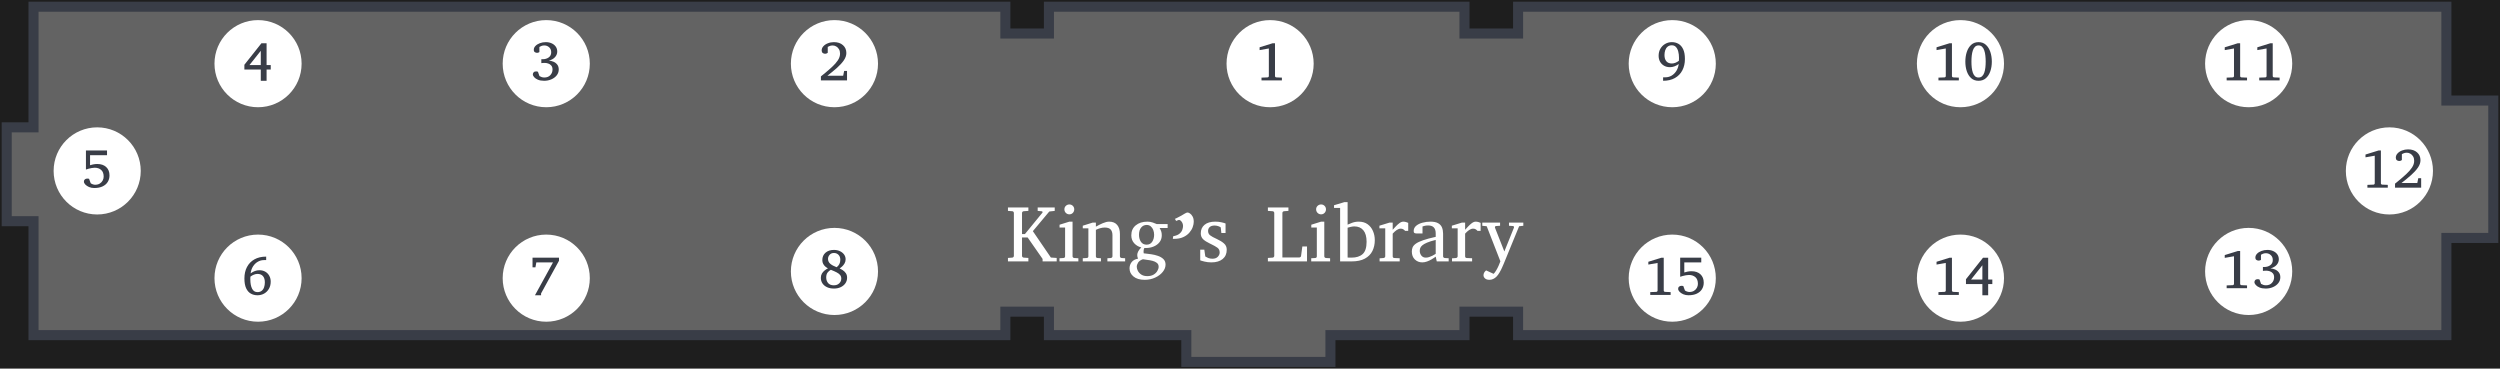 <svg width="373" height="55" viewBox="0 0 373 55" fill="none" xmlns="http://www.w3.org/2000/svg">
<rect width="373" height="55" fill="#1E1E1E"/>
<path d="M177 50V54H198.5V50H218.5V46.5H226.5V50H365V35.5H372V15H365V1H226.5V5H218.5V1H156.5V5H150V1H5V19H1V33H5V50H150V46.5H156.5V50H177Z" fill="#636363" stroke="#393D47" stroke-width="1.5"/>
<path d="M157.658 39H155.555V38.631L153.322 35.426H152.484V38.174C152.484 38.232 152.506 38.289 152.549 38.344C152.596 38.398 152.662 38.43 152.748 38.438L153.434 38.484V39H150.387V38.484L151.02 38.438C151.105 38.43 151.168 38.398 151.207 38.344C151.25 38.289 151.271 38.232 151.271 38.174V31.775C151.271 31.717 151.25 31.66 151.207 31.605C151.168 31.547 151.105 31.516 151.02 31.512L150.387 31.465V30.949H153.434V31.465L152.748 31.512C152.662 31.516 152.596 31.547 152.549 31.605C152.506 31.66 152.484 31.717 152.484 31.775V34.922H152.918L155.531 31.729C155.547 31.713 155.555 31.691 155.555 31.664C155.555 31.578 155.516 31.531 155.438 31.523L154.822 31.465V30.949H157.365V31.465C157.365 31.465 157.301 31.473 157.172 31.488C157.047 31.5 156.918 31.514 156.785 31.529C156.652 31.545 156.574 31.555 156.551 31.559L154.102 34.488L156.791 38.426L157.658 38.484V39ZM160.277 31.236C160.277 31.439 160.207 31.615 160.066 31.764C159.926 31.908 159.754 31.98 159.551 31.98C159.348 31.98 159.172 31.908 159.023 31.764C158.879 31.615 158.807 31.439 158.807 31.236C158.807 31.029 158.879 30.855 159.023 30.715C159.172 30.574 159.348 30.504 159.551 30.504C159.754 30.504 159.926 30.574 160.066 30.715C160.207 30.855 160.277 31.029 160.277 31.236ZM160.893 39H158.074V38.531L158.66 38.496C158.828 38.484 158.912 38.397 158.912 38.232V33.949H158.086V33.527L159.551 33.07H160.025V38.232C160.025 38.307 160.049 38.367 160.096 38.414C160.146 38.461 160.207 38.488 160.277 38.496L160.893 38.531V39ZM167.871 39H165.223V38.531L165.727 38.496C165.797 38.488 165.855 38.461 165.902 38.414C165.953 38.367 165.979 38.307 165.979 38.232V35.109C165.979 34.73 165.891 34.443 165.715 34.248C165.539 34.049 165.242 33.949 164.824 33.949C164.598 33.949 164.371 33.982 164.145 34.049C163.922 34.111 163.709 34.193 163.506 34.295V38.232C163.506 38.397 163.59 38.484 163.758 38.496L164.262 38.531V39H161.549V38.531L162.135 38.496C162.303 38.484 162.387 38.397 162.387 38.232V34.066H161.549V33.674L163.014 33.217H163.506V33.815C163.842 33.623 164.186 33.451 164.537 33.299C164.893 33.147 165.209 33.07 165.486 33.07C166.01 33.07 166.408 33.234 166.682 33.562C166.955 33.887 167.092 34.34 167.092 34.922V38.232C167.092 38.307 167.115 38.367 167.162 38.414C167.213 38.461 167.273 38.488 167.344 38.496L167.871 38.531V39ZM174.211 34.02H173.016C173.105 34.164 173.182 34.322 173.244 34.494C173.307 34.666 173.338 34.867 173.338 35.098C173.338 35.496 173.229 35.838 173.01 36.123C172.791 36.404 172.502 36.621 172.143 36.773C171.787 36.926 171.4 37.002 170.982 37.002C170.943 37.002 170.904 37.002 170.865 37.002C170.826 37.002 170.787 37 170.748 36.996C170.697 37.078 170.662 37.166 170.643 37.26C170.627 37.353 170.619 37.441 170.619 37.523C170.619 37.598 170.623 37.66 170.631 37.711C170.639 37.762 170.645 37.791 170.648 37.799L170.818 37.816C171.1 37.844 171.414 37.883 171.762 37.934C172.113 37.984 172.451 38.066 172.775 38.18C173.104 38.293 173.373 38.453 173.584 38.66C173.795 38.867 173.9 39.141 173.9 39.48C173.9 39.859 173.762 40.221 173.484 40.565C173.207 40.912 172.832 41.195 172.359 41.414C171.891 41.637 171.365 41.748 170.783 41.748C170.068 41.748 169.514 41.584 169.119 41.256C168.725 40.932 168.527 40.527 168.527 40.043C168.527 39.695 168.631 39.385 168.838 39.111C169.045 38.842 169.365 38.668 169.799 38.59C169.756 38.465 169.725 38.375 169.705 38.32C169.686 38.266 169.676 38.172 169.676 38.039C169.676 37.883 169.723 37.711 169.816 37.523C169.914 37.332 170.068 37.129 170.279 36.914C169.881 36.824 169.533 36.623 169.236 36.31C168.939 35.994 168.791 35.594 168.791 35.109C168.791 34.48 169.012 33.984 169.453 33.621C169.898 33.254 170.48 33.07 171.199 33.07C171.484 33.07 171.748 33.113 171.99 33.199C172.236 33.281 172.438 33.359 172.594 33.434H174.211V34.02ZM172.195 35.027C172.195 34.773 172.152 34.535 172.066 34.312C171.98 34.09 171.855 33.91 171.691 33.773C171.527 33.633 171.324 33.562 171.082 33.562C170.746 33.562 170.471 33.693 170.256 33.955C170.045 34.213 169.939 34.574 169.939 35.039C169.939 35.441 170.035 35.787 170.227 36.076C170.418 36.361 170.703 36.504 171.082 36.504C171.441 36.504 171.717 36.359 171.908 36.07C172.1 35.781 172.195 35.434 172.195 35.027ZM172.869 39.803C172.869 39.553 172.781 39.359 172.605 39.223C172.434 39.086 172.219 38.984 171.961 38.918C171.703 38.852 171.443 38.805 171.182 38.777C170.92 38.746 170.699 38.713 170.52 38.678C170.172 38.803 169.932 38.973 169.799 39.188C169.67 39.402 169.605 39.607 169.605 39.803C169.605 39.994 169.66 40.197 169.77 40.412C169.883 40.631 170.055 40.816 170.285 40.969C170.52 41.121 170.816 41.197 171.176 41.197C171.559 41.197 171.875 41.121 172.125 40.969C172.375 40.816 172.561 40.631 172.682 40.412C172.807 40.197 172.869 39.994 172.869 39.803ZM178.107 33.094C178.107 33.332 178.055 33.598 177.949 33.891C177.844 34.18 177.676 34.457 177.445 34.723C177.215 34.988 176.912 35.207 176.537 35.379C176.166 35.551 175.711 35.637 175.172 35.637C175.145 35.637 175.113 35.637 175.078 35.637C175.047 35.633 175.016 35.631 174.984 35.631L175.043 35.244C175.457 35.17 175.768 35.045 175.975 34.869C176.186 34.693 176.326 34.502 176.396 34.295C176.471 34.084 176.508 33.897 176.508 33.732C176.508 33.486 176.441 33.273 176.309 33.094C176.18 32.91 176.047 32.818 175.91 32.818C175.848 32.818 175.76 32.844 175.646 32.895C175.533 32.941 175.477 32.965 175.477 32.965L175.301 32.654C175.301 32.654 175.391 32.613 175.57 32.531C175.75 32.449 175.971 32.334 176.232 32.185C176.396 32.088 176.57 31.984 176.754 31.875C176.938 31.762 177.08 31.705 177.182 31.705C177.275 31.705 177.395 31.752 177.539 31.846C177.688 31.939 177.818 32.09 177.932 32.297C178.049 32.5 178.107 32.766 178.107 33.094ZM183.029 37.26C183.029 37.85 182.826 38.312 182.42 38.648C182.014 38.98 181.453 39.147 180.738 39.147C180.371 39.147 180.031 39.107 179.719 39.029C179.41 38.955 179.195 38.893 179.074 38.842V37.248H179.684L179.83 38.268C179.951 38.346 180.1 38.422 180.275 38.496C180.455 38.566 180.662 38.602 180.896 38.602C181.24 38.602 181.506 38.506 181.693 38.315C181.881 38.123 181.975 37.908 181.975 37.67C181.975 37.353 181.861 37.115 181.635 36.955C181.408 36.791 181.086 36.609 180.668 36.41L180.51 36.334C180.072 36.127 179.736 35.912 179.502 35.69C179.271 35.463 179.156 35.17 179.156 34.81C179.156 34.275 179.344 33.852 179.719 33.539C180.094 33.227 180.627 33.07 181.318 33.07C181.67 33.07 181.982 33.103 182.256 33.17C182.533 33.232 182.732 33.291 182.854 33.346V34.764H182.227L182.133 33.926C182.047 33.859 181.92 33.797 181.752 33.738C181.584 33.68 181.406 33.65 181.219 33.65C180.891 33.65 180.646 33.727 180.486 33.879C180.326 34.027 180.246 34.219 180.246 34.453C180.246 34.723 180.342 34.938 180.533 35.098C180.729 35.254 181.08 35.447 181.588 35.678C182.006 35.869 182.35 36.084 182.619 36.322C182.893 36.557 183.029 36.869 183.029 37.26ZM195.006 39H189.17V38.484L189.867 38.438C189.953 38.43 190.016 38.398 190.055 38.344C190.098 38.289 190.119 38.232 190.119 38.174V31.775C190.119 31.717 190.098 31.66 190.055 31.605C190.016 31.547 189.953 31.516 189.867 31.512L189.17 31.465V30.949H192.234V31.465L191.596 31.512C191.51 31.516 191.443 31.547 191.396 31.605C191.354 31.66 191.332 31.717 191.332 31.775V38.414H193.852C193.906 38.414 193.963 38.393 194.021 38.35C194.08 38.307 194.111 38.26 194.115 38.209L194.309 36.768H195.006V39ZM197.836 31.236C197.836 31.439 197.766 31.615 197.625 31.764C197.484 31.908 197.312 31.98 197.109 31.98C196.906 31.98 196.73 31.908 196.582 31.764C196.438 31.615 196.365 31.439 196.365 31.236C196.365 31.029 196.438 30.855 196.582 30.715C196.73 30.574 196.906 30.504 197.109 30.504C197.312 30.504 197.484 30.574 197.625 30.715C197.766 30.855 197.836 31.029 197.836 31.236ZM198.451 39H195.633V38.531L196.219 38.496C196.387 38.484 196.471 38.397 196.471 38.232V33.949H195.645V33.527L197.109 33.07H197.584V38.232C197.584 38.307 197.607 38.367 197.654 38.414C197.705 38.461 197.766 38.488 197.836 38.496L198.451 38.531V39ZM205.119 35.83C205.119 36.432 205 36.973 204.762 37.453C204.523 37.93 204.15 38.307 203.643 38.584C203.135 38.861 202.479 39 201.674 39H199.945V31.02H199.037V30.621L200.584 30.158H201.064V33.516C201.201 33.449 201.422 33.359 201.727 33.246C202.035 33.129 202.365 33.07 202.717 33.07C203.244 33.07 203.686 33.197 204.041 33.451C204.396 33.705 204.664 34.043 204.844 34.465C205.027 34.883 205.119 35.338 205.119 35.83ZM203.895 36.07C203.895 35.312 203.734 34.742 203.414 34.359C203.094 33.973 202.643 33.779 202.061 33.779C201.928 33.779 201.758 33.801 201.551 33.844C201.348 33.887 201.186 33.93 201.064 33.973V38.426C201.064 38.426 201.133 38.428 201.27 38.432C201.41 38.435 201.537 38.438 201.65 38.438C202.361 38.438 202.912 38.262 203.303 37.91C203.697 37.559 203.895 36.945 203.895 36.07ZM210.105 34.441H209.637C209.562 34.352 209.473 34.275 209.367 34.213C209.266 34.147 209.141 34.113 208.992 34.113C208.801 34.113 208.604 34.18 208.4 34.312C208.201 34.445 207.998 34.627 207.791 34.857V38.232C207.791 38.4 207.875 38.488 208.043 38.496L208.834 38.531V39H205.834V38.543L206.426 38.496C206.496 38.488 206.555 38.461 206.602 38.414C206.652 38.367 206.678 38.307 206.678 38.232V34.066H205.811V33.674L207.299 33.217H207.791V34.283C207.908 34.154 208.055 33.994 208.23 33.803C208.406 33.611 208.594 33.441 208.793 33.293C208.992 33.145 209.186 33.07 209.373 33.07C209.498 33.07 209.633 33.09 209.777 33.129C209.922 33.168 210.031 33.209 210.105 33.252V34.441ZM216.141 39H214.365L214.207 38.291C214.207 38.291 214.146 38.334 214.025 38.42C213.908 38.506 213.752 38.605 213.557 38.719C213.361 38.832 213.145 38.932 212.906 39.018C212.672 39.103 212.438 39.147 212.203 39.147C211.77 39.147 211.4 39.002 211.096 38.713C210.795 38.424 210.645 38.027 210.645 37.523C210.645 37.301 210.684 37.094 210.762 36.902C210.844 36.711 211.004 36.529 211.242 36.357C211.484 36.182 211.842 36.012 212.314 35.848C212.791 35.68 213.422 35.51 214.207 35.338V34.822C214.207 34.033 213.834 33.639 213.088 33.639C212.881 33.639 212.701 33.658 212.549 33.697C212.4 33.736 212.297 33.768 212.238 33.791V34.834H211.365C211.256 34.834 211.154 34.815 211.061 34.775C210.967 34.732 210.92 34.637 210.92 34.488C210.92 34.16 211.045 33.893 211.295 33.685C211.545 33.475 211.861 33.32 212.244 33.223C212.631 33.121 213.021 33.07 213.416 33.07C213.912 33.07 214.297 33.148 214.57 33.305C214.844 33.457 215.035 33.67 215.145 33.943C215.254 34.213 215.309 34.522 215.309 34.869V38.232C215.309 38.307 215.332 38.367 215.379 38.414C215.43 38.461 215.49 38.488 215.561 38.496L216.141 38.531V39ZM214.207 37.869V35.795C213.668 35.928 213.238 36.062 212.918 36.199C212.602 36.332 212.365 36.467 212.209 36.603C212.053 36.736 211.949 36.873 211.898 37.014C211.852 37.15 211.828 37.293 211.828 37.441C211.828 37.688 211.906 37.916 212.062 38.127C212.223 38.334 212.445 38.438 212.73 38.438C212.891 38.438 213.057 38.41 213.229 38.355C213.4 38.297 213.561 38.23 213.709 38.156C213.857 38.078 213.977 38.012 214.066 37.957C214.16 37.898 214.207 37.869 214.207 37.869ZM220.91 34.441H220.441C220.367 34.352 220.277 34.275 220.172 34.213C220.07 34.147 219.945 34.113 219.797 34.113C219.605 34.113 219.408 34.18 219.205 34.312C219.006 34.445 218.803 34.627 218.596 34.857V38.232C218.596 38.4 218.68 38.488 218.848 38.496L219.639 38.531V39H216.639V38.543L217.23 38.496C217.301 38.488 217.359 38.461 217.406 38.414C217.457 38.367 217.482 38.307 217.482 38.232V34.066H216.615V33.674L218.104 33.217H218.596V34.283C218.713 34.154 218.859 33.994 219.035 33.803C219.211 33.611 219.398 33.441 219.598 33.293C219.797 33.145 219.99 33.07 220.178 33.07C220.303 33.07 220.438 33.09 220.582 33.129C220.727 33.168 220.836 33.209 220.91 33.252V34.441ZM227.279 33.685L226.652 33.756L224.35 39.369C224.299 39.498 224.219 39.682 224.109 39.92C224.004 40.162 223.877 40.408 223.729 40.658C223.584 40.912 223.428 41.123 223.26 41.291C223.115 41.435 222.955 41.547 222.779 41.625C222.607 41.707 222.42 41.748 222.217 41.748C221.932 41.748 221.713 41.678 221.561 41.537C221.412 41.4 221.338 41.242 221.338 41.062C221.338 40.797 221.467 40.557 221.725 40.342L222.85 40.857C222.982 40.725 223.115 40.545 223.248 40.318C223.381 40.092 223.5 39.857 223.605 39.615C223.715 39.373 223.799 39.164 223.857 38.988L221.818 33.756L221.156 33.685V33.217H223.811V33.685L223.236 33.721C223.107 33.732 223.043 33.797 223.043 33.914C223.043 33.945 223.047 33.969 223.055 33.984L224.449 37.523L225.873 33.984C225.885 33.961 225.891 33.935 225.891 33.908C225.891 33.791 225.83 33.728 225.709 33.721L225.141 33.685V33.217H227.279V33.685Z" fill="white"/>
<circle cx="189.5" cy="9.5" r="6.5" fill="white"/>
<path d="M191.258 12H188.217V11.582L189.114 11.547C189.169 11.544 189.216 11.524 189.254 11.486C189.292 11.448 189.312 11.402 189.312 11.35V7.232L187.932 7.474V7.056L189.874 6.454H190.23V11.35C190.23 11.402 190.249 11.448 190.287 11.486C190.325 11.524 190.372 11.544 190.428 11.547L191.258 11.582V12Z" fill="#393D47"/>
<circle cx="124.5" cy="9.5" r="6.5" fill="white"/>
<path d="M126.377 12H122.479V11.398L122.896 11.06C123.359 10.685 123.774 10.327 124.14 9.987C124.509 9.647 124.801 9.315 125.015 8.99C125.229 8.662 125.335 8.331 125.335 7.997C125.335 7.745 125.283 7.528 125.177 7.346C125.072 7.165 124.934 7.025 124.764 6.929C124.597 6.832 124.42 6.784 124.232 6.784C124.048 6.784 123.888 6.814 123.753 6.876C123.619 6.935 123.534 6.976 123.499 6.999V7.878C123.469 7.907 123.418 7.938 123.345 7.97C123.271 8.002 123.188 8.019 123.094 8.019C122.965 8.019 122.85 7.979 122.747 7.9C122.645 7.818 122.593 7.693 122.593 7.526C122.593 7.292 122.678 7.083 122.848 6.898C123.018 6.71 123.242 6.562 123.521 6.454C123.799 6.343 124.099 6.287 124.421 6.287C124.987 6.287 125.437 6.438 125.771 6.74C126.107 7.039 126.276 7.428 126.276 7.909C126.276 8.272 126.15 8.637 125.898 9.003C125.646 9.369 125.306 9.743 124.878 10.123C124.451 10.502 123.973 10.894 123.446 11.301H125.801L125.946 10.585H126.377V12Z" fill="#393D47"/>
<circle cx="81.5" cy="9.5" r="6.5" fill="white"/>
<path d="M83.364 10.37C83.364 10.698 83.263 10.989 83.061 11.244C82.861 11.496 82.596 11.694 82.265 11.837C81.937 11.981 81.577 12.053 81.184 12.053C80.821 12.053 80.513 12 80.261 11.895C80.012 11.789 79.823 11.662 79.694 11.512C79.565 11.363 79.501 11.222 79.501 11.09C79.501 10.979 79.54 10.879 79.62 10.791C79.699 10.701 79.819 10.655 79.98 10.655C80.012 10.655 80.058 10.658 80.116 10.664C80.178 10.67 80.226 10.685 80.261 10.708L80.49 11.354C80.595 11.415 80.71 11.467 80.832 11.508C80.956 11.546 81.082 11.565 81.21 11.565C81.591 11.565 81.89 11.448 82.107 11.213C82.327 10.976 82.436 10.695 82.436 10.37C82.436 10.121 82.375 9.924 82.252 9.781C82.132 9.637 81.981 9.536 81.799 9.478C81.621 9.416 81.442 9.385 81.263 9.385C81.158 9.385 81.06 9.39 80.969 9.398C80.878 9.407 80.811 9.415 80.767 9.42C80.767 9.335 80.767 9.236 80.767 9.122C80.767 9.007 80.767 8.909 80.767 8.827C80.772 8.83 80.799 8.833 80.846 8.836C80.893 8.836 80.935 8.836 80.973 8.836C81.316 8.836 81.612 8.748 81.861 8.572C82.113 8.394 82.239 8.136 82.239 7.799C82.239 7.479 82.136 7.23 81.931 7.052C81.729 6.87 81.489 6.779 81.21 6.779C81.052 6.779 80.907 6.806 80.775 6.858C80.644 6.908 80.544 6.958 80.477 7.008V7.777C80.456 7.789 80.412 7.809 80.345 7.838C80.28 7.868 80.203 7.882 80.112 7.882C80.015 7.882 79.913 7.85 79.804 7.786C79.696 7.721 79.642 7.601 79.642 7.425C79.642 7.217 79.724 7.028 79.888 6.858C80.052 6.686 80.27 6.548 80.543 6.445C80.815 6.34 81.114 6.287 81.439 6.287C81.755 6.287 82.041 6.344 82.296 6.458C82.554 6.573 82.759 6.735 82.911 6.946C83.064 7.157 83.14 7.406 83.14 7.693C83.14 7.998 83.033 8.272 82.819 8.515C82.608 8.758 82.3 8.936 81.896 9.047C82.124 9.059 82.352 9.113 82.577 9.209C82.803 9.303 82.99 9.445 83.14 9.636C83.289 9.826 83.364 10.071 83.364 10.37Z" fill="#393D47"/>
<circle cx="38.5" cy="9.5" r="6.5" fill="white"/>
<path d="M40.395 10.378H39.775V12.053H38.909V10.378H36.461V9.662L39.006 6.454H39.775V9.71H40.395V10.378ZM38.909 9.71V7.298L39.102 7.337L37.033 9.943L36.91 9.71H38.909Z" fill="#393D47"/>
<circle cx="14.5" cy="25.5" r="6.5" fill="white"/>
<path d="M16.337 26.168C16.337 26.534 16.25 26.859 16.074 27.143C15.901 27.427 15.645 27.65 15.305 27.811C14.968 27.972 14.552 28.053 14.057 28.053C13.775 28.053 13.518 28.003 13.283 27.903C13.052 27.801 12.866 27.676 12.725 27.53C12.587 27.38 12.519 27.235 12.519 27.095C12.519 26.948 12.567 26.837 12.664 26.761C12.76 26.682 12.882 26.642 13.028 26.642C13.072 26.642 13.122 26.646 13.178 26.655C13.236 26.664 13.273 26.671 13.288 26.677L13.529 27.332C13.597 27.394 13.698 27.448 13.832 27.495C13.97 27.541 14.085 27.565 14.175 27.565C14.462 27.565 14.701 27.505 14.892 27.385C15.082 27.265 15.226 27.112 15.322 26.928C15.419 26.74 15.467 26.551 15.467 26.361C15.467 25.907 15.343 25.571 15.094 25.355C14.845 25.135 14.524 25.025 14.131 25.025C14.002 25.025 13.856 25.04 13.692 25.069C13.531 25.098 13.373 25.133 13.217 25.174C13.062 25.215 12.93 25.256 12.822 25.297V22.445H15.968V23.153H13.437V24.651C13.513 24.622 13.655 24.584 13.863 24.537C14.074 24.49 14.29 24.467 14.509 24.467C15.072 24.467 15.517 24.619 15.845 24.924C16.173 25.229 16.337 25.643 16.337 26.168Z" fill="#393D47"/>
<circle cx="38.5" cy="41.5" r="6.5" fill="white"/>
<path d="M40.39 42.018C40.39 42.428 40.301 42.786 40.122 43.09C39.946 43.395 39.709 43.632 39.41 43.802C39.111 43.969 38.779 44.053 38.413 44.053C38.049 44.053 37.72 43.971 37.424 43.807C37.131 43.643 36.898 43.377 36.725 43.011C36.552 42.642 36.466 42.153 36.466 41.544C36.466 40.896 36.593 40.329 36.848 39.843C37.103 39.353 37.472 38.973 37.956 38.7C38.442 38.425 39.028 38.287 39.713 38.287V38.806H39.379C39.057 38.806 38.755 38.886 38.474 39.047C38.193 39.206 37.956 39.433 37.762 39.728C37.569 40.024 37.444 40.377 37.389 40.788C37.819 40.474 38.256 40.317 38.698 40.317C39.041 40.317 39.338 40.392 39.59 40.541C39.845 40.691 40.041 40.895 40.179 41.152C40.32 41.407 40.39 41.696 40.39 42.018ZM39.516 42.123C39.516 41.725 39.422 41.416 39.234 41.196C39.047 40.977 38.773 40.867 38.413 40.867C38.24 40.867 38.061 40.905 37.877 40.981C37.692 41.054 37.52 41.152 37.362 41.275C37.356 41.36 37.352 41.438 37.349 41.508C37.349 41.579 37.349 41.645 37.349 41.706C37.349 42.26 37.434 42.711 37.604 43.06C37.777 43.408 38.046 43.583 38.413 43.583C38.673 43.583 38.884 43.518 39.045 43.389C39.209 43.257 39.328 43.081 39.401 42.862C39.477 42.639 39.516 42.393 39.516 42.123Z" fill="#393D47"/>
<circle cx="81.5" cy="41.5" r="6.5" fill="white"/>
<path d="M83.403 38.902L80.727 43.78V44.053H79.817L82.608 38.968L82.709 39.153H80.019L79.888 39.882H79.453V38.445H83.403V38.902Z" fill="#393D47"/>
<circle cx="124.5" cy="40.5" r="6.5" fill="white"/>
<path d="M126.386 41.44C126.386 41.751 126.301 42.027 126.131 42.27C125.961 42.514 125.728 42.706 125.432 42.846C125.136 42.984 124.801 43.053 124.426 43.053C124.027 43.053 123.682 42.984 123.389 42.846C123.096 42.709 122.869 42.52 122.708 42.279C122.549 42.039 122.47 41.765 122.47 41.458C122.47 41.211 122.523 40.998 122.628 40.816C122.737 40.634 122.872 40.48 123.033 40.355C123.197 40.226 123.362 40.119 123.529 40.034C123.412 39.978 123.288 39.896 123.156 39.788C123.027 39.679 122.917 39.544 122.826 39.383C122.735 39.219 122.69 39.03 122.69 38.816C122.69 38.348 122.85 37.976 123.169 37.7C123.488 37.425 123.907 37.287 124.426 37.287C124.757 37.287 125.053 37.349 125.313 37.472C125.577 37.595 125.785 37.762 125.938 37.973C126.09 38.184 126.166 38.421 126.166 38.685C126.166 38.913 126.113 39.118 126.008 39.3C125.905 39.478 125.784 39.632 125.643 39.761C125.505 39.887 125.382 39.987 125.274 40.06C125.417 40.119 125.576 40.205 125.749 40.319C125.921 40.431 126.071 40.577 126.197 40.759C126.323 40.94 126.386 41.167 126.386 41.44ZM125.375 38.759C125.375 38.446 125.284 38.198 125.103 38.017C124.921 37.835 124.695 37.744 124.426 37.744C124.15 37.744 123.934 37.836 123.775 38.021C123.617 38.203 123.538 38.405 123.538 38.627C123.538 38.912 123.648 39.152 123.868 39.348C124.09 39.541 124.41 39.716 124.826 39.871C124.993 39.751 125.126 39.599 125.226 39.414C125.325 39.227 125.375 39.008 125.375 38.759ZM125.52 41.572C125.52 41.358 125.463 41.179 125.349 41.036C125.237 40.892 125.066 40.76 124.834 40.64C124.606 40.52 124.314 40.391 123.96 40.253C123.755 40.365 123.588 40.51 123.459 40.688C123.333 40.867 123.27 41.103 123.27 41.396C123.27 41.724 123.364 42.002 123.551 42.231C123.742 42.456 124.033 42.569 124.426 42.569C124.66 42.569 124.858 42.521 125.019 42.424C125.183 42.328 125.308 42.203 125.393 42.051C125.478 41.898 125.52 41.739 125.52 41.572Z" fill="#393D47"/>
<circle cx="335.5" cy="9.5" r="6.5" fill="white"/>
<path d="M335.258 12H332.217V11.582L333.114 11.547C333.169 11.544 333.216 11.524 333.254 11.486C333.292 11.448 333.312 11.402 333.312 11.35V7.232L331.932 7.474V7.056L333.874 6.454H334.23V11.35C334.23 11.402 334.249 11.448 334.287 11.486C334.325 11.524 334.372 11.544 334.428 11.547L335.258 11.582V12ZM340.119 12H337.078V11.582L337.974 11.547C338.03 11.544 338.077 11.524 338.115 11.486C338.153 11.448 338.172 11.402 338.172 11.35V7.232L336.792 7.474V7.056L338.734 6.454H339.09V11.35C339.09 11.402 339.109 11.448 339.147 11.486C339.186 11.524 339.232 11.544 339.288 11.547L340.119 11.582V12Z" fill="#393D47"/>
<circle cx="292.5" cy="9.5" r="6.5" fill="white"/>
<path d="M292.258 12H289.217V11.582L290.114 11.547C290.169 11.544 290.216 11.524 290.254 11.486C290.292 11.448 290.312 11.402 290.312 11.35V7.232L288.932 7.474V7.056L290.874 6.454H291.23V11.35C291.23 11.402 291.249 11.448 291.287 11.486C291.325 11.524 291.372 11.544 291.428 11.547L292.258 11.582V12ZM297.18 9.196C297.18 9.715 297.107 10.191 296.96 10.624C296.814 11.055 296.594 11.401 296.301 11.662C296.008 11.922 295.641 12.053 295.198 12.053C294.759 12.053 294.393 11.922 294.1 11.662C293.81 11.401 293.591 11.055 293.445 10.624C293.301 10.191 293.229 9.715 293.229 9.196C293.229 8.678 293.301 8.197 293.445 7.755C293.591 7.312 293.81 6.958 294.1 6.691C294.393 6.422 294.759 6.287 295.198 6.287C295.641 6.287 296.008 6.422 296.301 6.691C296.594 6.958 296.814 7.312 296.96 7.755C297.107 8.197 297.18 8.678 297.18 9.196ZM296.266 9.196C296.266 8.892 296.25 8.596 296.218 8.309C296.188 8.019 296.134 7.759 296.055 7.531C295.979 7.299 295.871 7.116 295.73 6.981C295.592 6.844 295.415 6.775 295.198 6.775C294.984 6.775 294.807 6.844 294.667 6.981C294.529 7.116 294.422 7.299 294.346 7.531C294.27 7.759 294.215 8.019 294.183 8.309C294.154 8.596 294.139 8.892 294.139 9.196C294.139 9.501 294.154 9.795 294.183 10.08C294.215 10.361 294.27 10.614 294.346 10.84C294.422 11.062 294.529 11.24 294.667 11.372C294.807 11.501 294.984 11.565 295.198 11.565C295.415 11.565 295.592 11.501 295.73 11.372C295.871 11.24 295.979 11.062 296.055 10.84C296.134 10.614 296.188 10.361 296.218 10.08C296.25 9.795 296.266 9.501 296.266 9.196Z" fill="#393D47"/>
<circle cx="249.5" cy="9.5" r="6.5" fill="white"/>
<path d="M247.466 8.322C247.466 7.926 247.554 7.576 247.729 7.271C247.908 6.964 248.147 6.724 248.446 6.551C248.745 6.375 249.077 6.287 249.443 6.287C249.81 6.287 250.139 6.372 250.432 6.542C250.725 6.712 250.958 6.981 251.131 7.351C251.304 7.72 251.39 8.202 251.39 8.796C251.39 9.444 251.261 10.012 251.003 10.502C250.749 10.991 250.378 11.372 249.892 11.644C249.408 11.916 248.822 12.053 248.134 12.053V11.534H248.477C248.799 11.534 249.101 11.455 249.382 11.297C249.663 11.136 249.9 10.907 250.094 10.611C250.287 10.312 250.412 9.959 250.467 9.552C250.037 9.866 249.6 10.023 249.158 10.023C248.818 10.023 248.521 9.948 248.266 9.798C248.011 9.649 247.813 9.447 247.672 9.192C247.535 8.934 247.466 8.644 247.466 8.322ZM248.34 8.216C248.34 8.615 248.434 8.924 248.622 9.144C248.809 9.363 249.083 9.473 249.443 9.473C249.616 9.473 249.795 9.437 249.979 9.363C250.164 9.287 250.335 9.188 250.494 9.064C250.5 8.979 250.502 8.902 250.502 8.832C250.505 8.761 250.507 8.695 250.507 8.634C250.507 8.279 250.469 7.961 250.393 7.68C250.319 7.396 250.204 7.172 250.045 7.008C249.89 6.841 249.689 6.757 249.443 6.757C249.183 6.757 248.97 6.826 248.806 6.964C248.645 7.099 248.526 7.277 248.45 7.5C248.377 7.723 248.34 7.961 248.34 8.216Z" fill="#393D47"/>
<circle cx="249.5" cy="41.5" r="6.5" fill="white"/>
<path d="M249.258 44H246.217V43.583L247.114 43.547C247.169 43.544 247.216 43.524 247.254 43.486C247.292 43.448 247.312 43.402 247.312 43.35V39.232L245.932 39.474V39.056L247.874 38.454H248.23V43.35C248.23 43.402 248.249 43.448 248.287 43.486C248.325 43.524 248.372 43.544 248.428 43.547L249.258 43.583V44ZM254.198 42.167C254.198 42.534 254.11 42.859 253.934 43.143C253.761 43.427 253.505 43.65 253.165 43.811C252.828 43.972 252.412 44.053 251.917 44.053C251.636 44.053 251.378 44.003 251.144 43.903C250.912 43.801 250.726 43.676 250.585 43.53C250.448 43.38 250.379 43.235 250.379 43.095C250.379 42.948 250.427 42.837 250.524 42.761C250.621 42.682 250.742 42.642 250.889 42.642C250.933 42.642 250.982 42.647 251.038 42.655C251.097 42.664 251.133 42.671 251.148 42.677L251.39 43.332C251.457 43.394 251.558 43.448 251.693 43.495C251.831 43.541 251.945 43.565 252.036 43.565C252.323 43.565 252.562 43.505 252.752 43.385C252.942 43.265 253.086 43.112 253.183 42.928C253.279 42.74 253.328 42.551 253.328 42.361C253.328 41.907 253.203 41.571 252.954 41.355C252.705 41.135 252.384 41.025 251.992 41.025C251.863 41.025 251.716 41.04 251.552 41.069C251.391 41.098 251.233 41.133 251.078 41.174C250.922 41.215 250.791 41.256 250.682 41.297V38.445H253.829V39.153H251.297V40.651C251.374 40.622 251.516 40.584 251.724 40.537C251.935 40.49 252.15 40.467 252.37 40.467C252.932 40.467 253.377 40.619 253.706 40.924C254.034 41.228 254.198 41.643 254.198 42.167Z" fill="#393D47"/>
<circle cx="292.5" cy="41.5" r="6.5" fill="white"/>
<path d="M292.258 44H289.217V43.583L290.114 43.547C290.169 43.544 290.216 43.524 290.254 43.486C290.292 43.448 290.312 43.402 290.312 43.35V39.232L288.932 39.474V39.056L290.874 38.454H291.23V43.35C291.23 43.402 291.249 43.448 291.287 43.486C291.325 43.524 291.372 43.544 291.428 43.547L292.258 43.583V44ZM297.255 42.378H296.635V44.053H295.77V42.378H293.322V41.662L295.866 38.454H296.635V41.71H297.255V42.378ZM295.77 41.71V39.298L295.963 39.337L293.893 41.943L293.77 41.71H295.77Z" fill="#393D47"/>
<circle cx="335.5" cy="40.5" r="6.5" fill="white"/>
<path d="M335.258 43H332.217V42.583L333.114 42.547C333.169 42.544 333.216 42.524 333.254 42.486C333.292 42.448 333.312 42.402 333.312 42.35V38.232L331.932 38.474V38.056L333.874 37.454H334.23V42.35C334.23 42.402 334.249 42.448 334.287 42.486C334.325 42.524 334.372 42.544 334.428 42.547L335.258 42.583V43ZM340.224 41.37C340.224 41.698 340.123 41.989 339.921 42.244C339.722 42.496 339.457 42.694 339.125 42.837C338.797 42.981 338.437 43.053 338.044 43.053C337.681 43.053 337.374 43 337.122 42.895C336.873 42.789 336.684 42.662 336.555 42.512C336.426 42.363 336.361 42.222 336.361 42.09C336.361 41.979 336.401 41.879 336.48 41.791C336.559 41.701 336.679 41.655 336.84 41.655C336.873 41.655 336.918 41.658 336.977 41.664C337.038 41.67 337.086 41.685 337.122 41.708L337.35 42.354C337.456 42.416 337.57 42.467 337.693 42.508C337.816 42.546 337.942 42.565 338.071 42.565C338.452 42.565 338.75 42.448 338.967 42.213C339.187 41.976 339.297 41.695 339.297 41.37C339.297 41.121 339.235 40.924 339.112 40.781C338.992 40.637 338.841 40.536 338.66 40.477C338.481 40.416 338.302 40.385 338.124 40.385C338.018 40.385 337.92 40.39 337.829 40.398C337.738 40.407 337.671 40.415 337.627 40.42C337.627 40.335 337.627 40.236 337.627 40.122C337.627 40.007 337.627 39.909 337.627 39.827C337.633 39.83 337.659 39.833 337.706 39.836C337.753 39.836 337.795 39.836 337.833 39.836C338.176 39.836 338.472 39.748 338.721 39.572C338.973 39.394 339.099 39.136 339.099 38.799C339.099 38.48 338.997 38.23 338.792 38.052C338.589 37.87 338.349 37.779 338.071 37.779C337.913 37.779 337.768 37.806 337.636 37.858C337.504 37.908 337.404 37.958 337.337 38.008V38.777C337.316 38.789 337.272 38.809 337.205 38.838C337.141 38.868 337.063 38.882 336.972 38.882C336.875 38.882 336.773 38.85 336.665 38.786C336.556 38.721 336.502 38.601 336.502 38.425C336.502 38.217 336.584 38.028 336.748 37.858C336.912 37.685 337.13 37.548 337.403 37.445C337.675 37.34 337.974 37.287 338.299 37.287C338.616 37.287 338.901 37.344 339.156 37.459C339.414 37.573 339.619 37.735 339.771 37.946C339.924 38.157 340 38.406 340 38.693C340 38.998 339.893 39.272 339.679 39.515C339.468 39.758 339.161 39.935 338.756 40.047C338.985 40.059 339.212 40.113 339.438 40.209C339.663 40.303 339.851 40.445 340 40.636C340.149 40.826 340.224 41.071 340.224 41.37Z" fill="#393D47"/>
<circle cx="356.5" cy="25.5" r="6.5" fill="white"/>
<path d="M356.258 28H353.217V27.582L354.114 27.547C354.169 27.544 354.216 27.524 354.254 27.486C354.292 27.448 354.312 27.402 354.312 27.35V23.232L352.932 23.474V23.056L354.874 22.454H355.23V27.35C355.23 27.402 355.249 27.448 355.287 27.486C355.325 27.524 355.372 27.544 355.428 27.547L356.258 27.582V28ZM361.237 28H357.339V27.398L357.757 27.06C358.22 26.685 358.634 26.327 359 25.987C359.37 25.648 359.661 25.315 359.875 24.99C360.089 24.662 360.196 24.331 360.196 23.997C360.196 23.745 360.143 23.528 360.038 23.346C359.932 23.165 359.794 23.025 359.625 22.929C359.458 22.832 359.28 22.784 359.093 22.784C358.908 22.784 358.749 22.814 358.614 22.876C358.479 22.935 358.394 22.976 358.359 22.999V23.878C358.33 23.907 358.278 23.938 358.205 23.97C358.132 24.002 358.048 24.019 357.955 24.019C357.826 24.019 357.71 23.979 357.607 23.9C357.505 23.818 357.454 23.693 357.454 23.526C357.454 23.292 357.539 23.082 357.708 22.898C357.878 22.71 358.103 22.562 358.381 22.454C358.659 22.343 358.959 22.287 359.282 22.287C359.847 22.287 360.297 22.438 360.631 22.74C360.968 23.039 361.136 23.428 361.136 23.909C361.136 24.272 361.01 24.637 360.758 25.003C360.506 25.369 360.167 25.743 359.739 26.123C359.311 26.502 358.833 26.894 358.306 27.301H360.662L360.807 26.585H361.237V28Z" fill="#393D47"/>
</svg>
